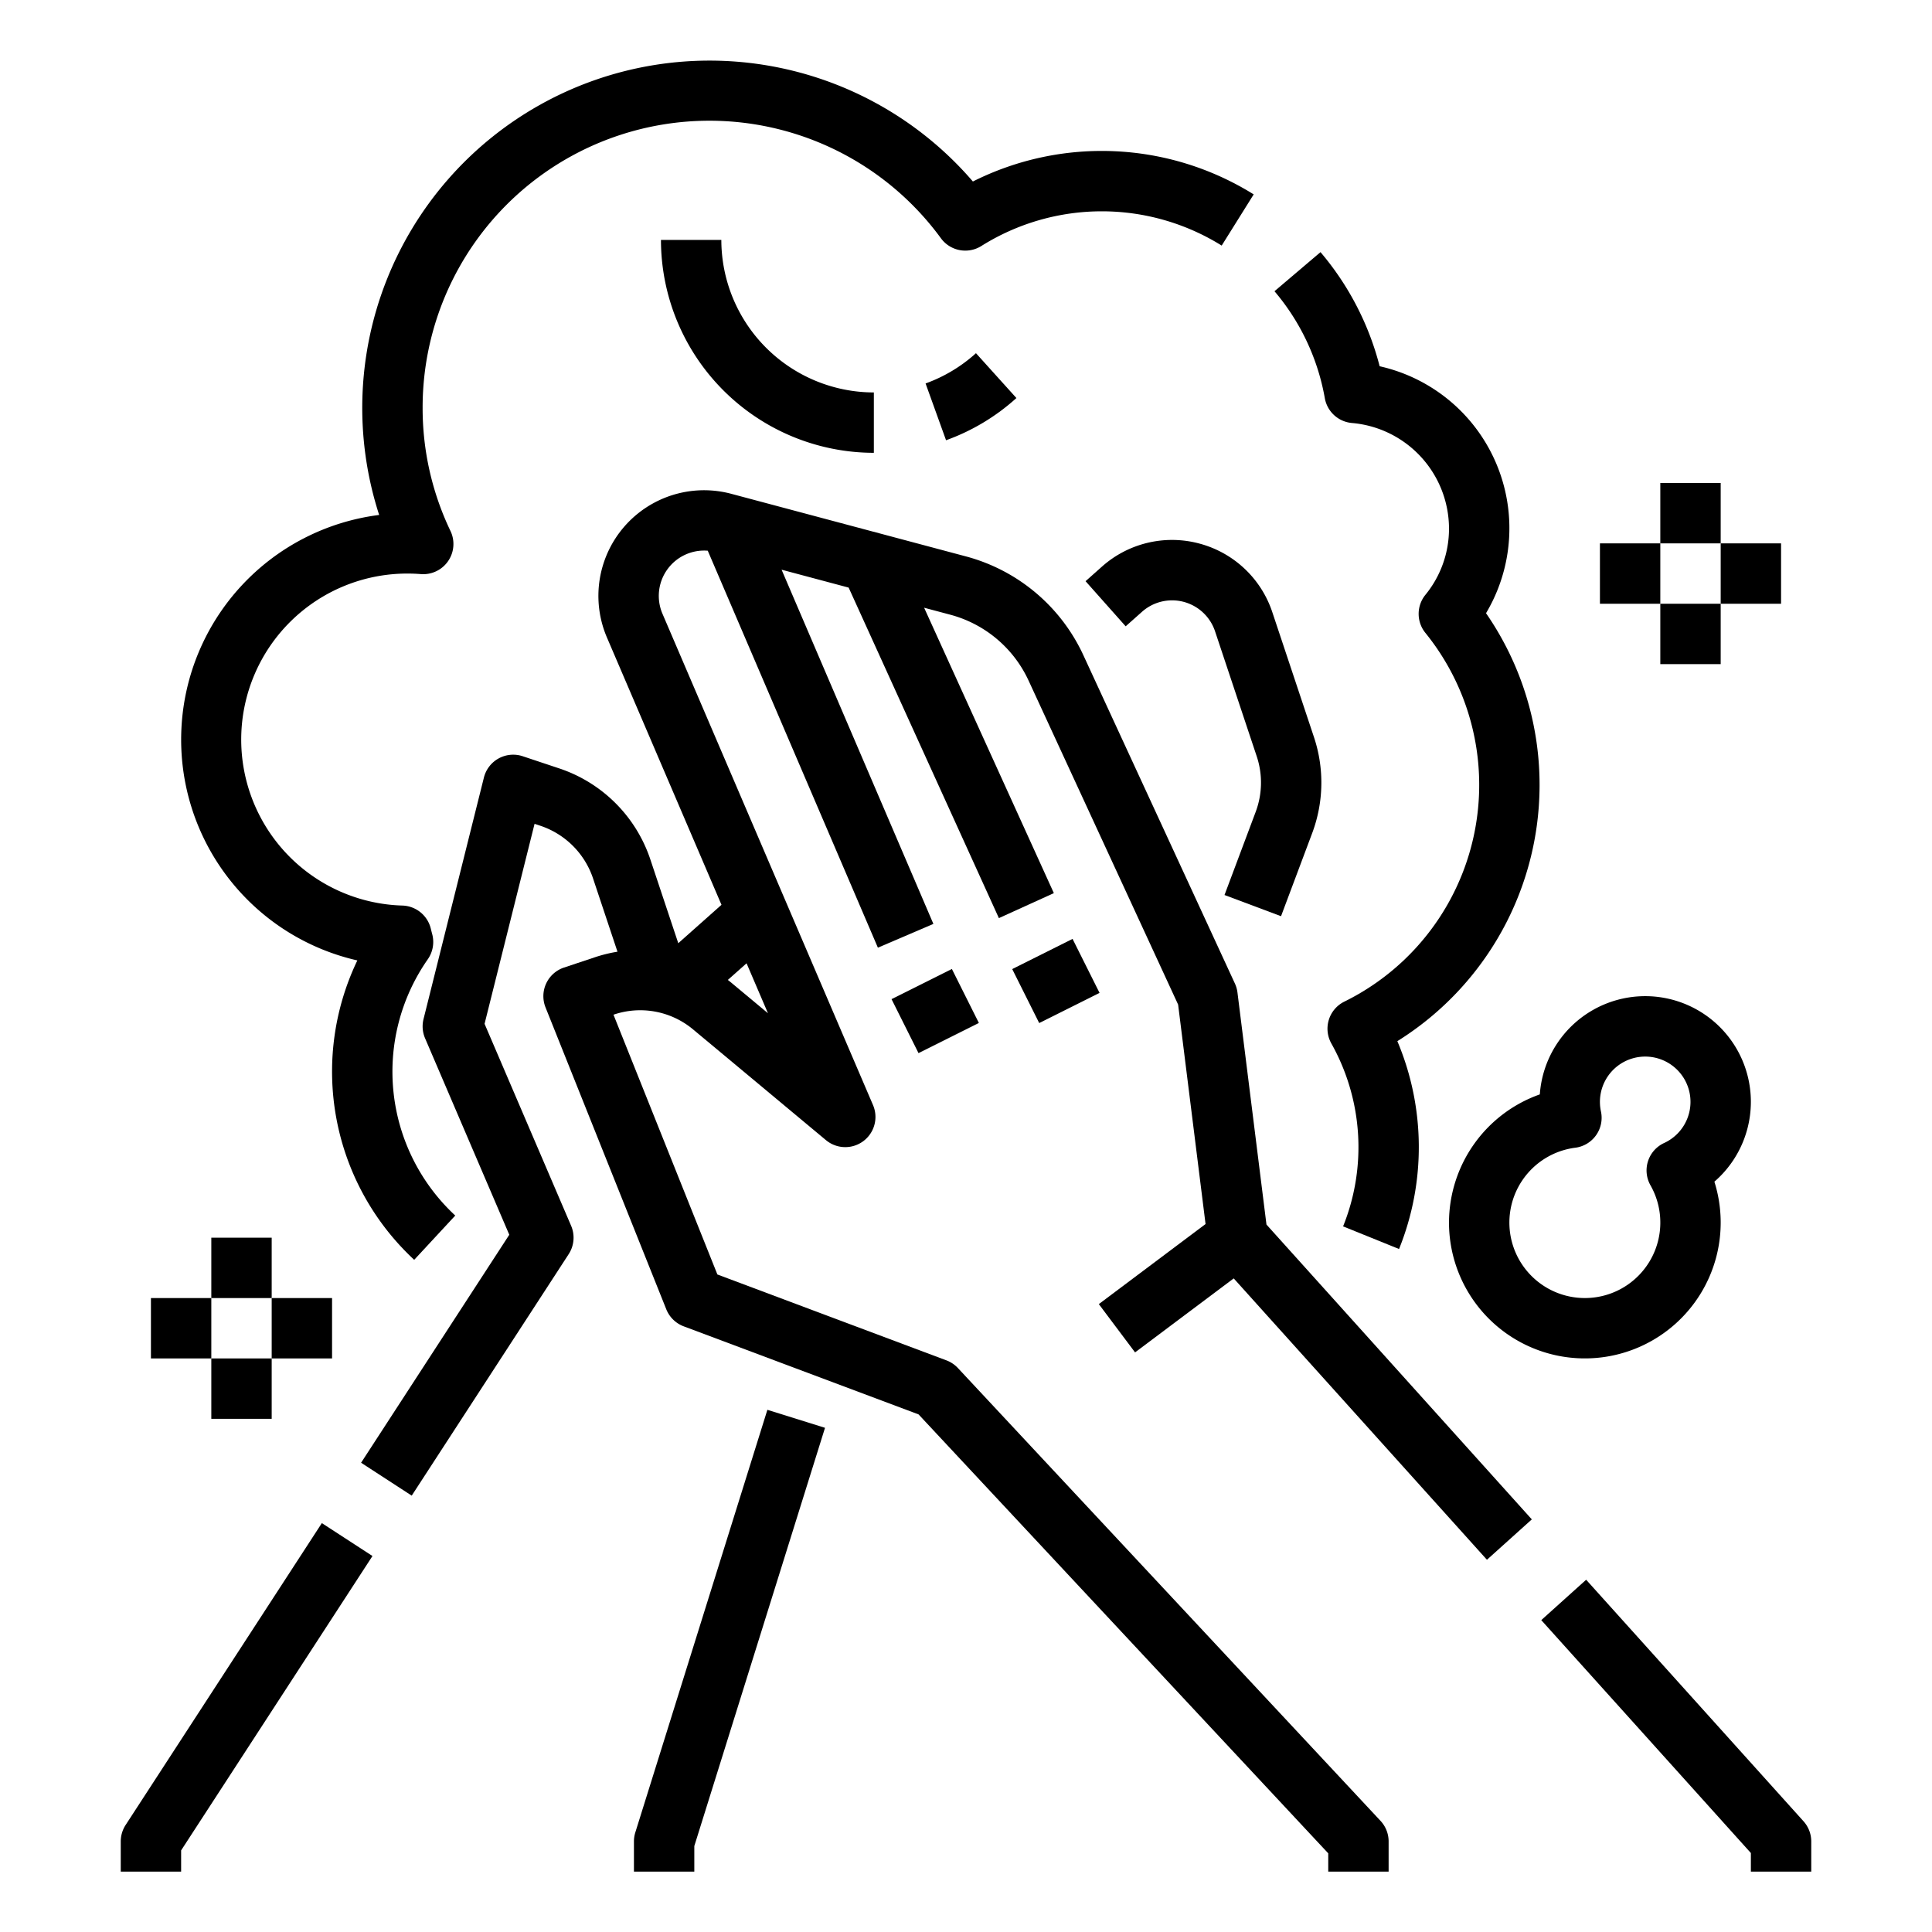 <svg id="Outline" height="512" viewBox="0 0 512 512" width="512" xmlns="http://www.w3.org/2000/svg"><g><path d="m94.7 254.524a68.065 68.065 0 0 0 15.068 79.342l10.88-11.732a52.011 52.011 0 0 1 -7.282-67.914 8 8 0 0 0 1.177-6.646q-.2-.747-.383-1.5a8 8 0 0 0 -7.527-6.093 44 44 0 0 1 1.367-87.981c1.175 0 2.362.047 3.529.14a8 8 0 0 0 7.852-11.424 75.292 75.292 0 0 1 -7.381-32.716 76 76 0 0 1 137.358-44.854 8 8 0 0 0 10.717 2.042 60.061 60.061 0 0 1 63.684-.105l8.482-13.566a76.089 76.089 0 0 0 -74.415-3.417 92.035 92.035 0 0 0 -157.344 88.367 60.015 60.015 0 0 0 -5.782 118.057z"/><path d="m358.315 112.1a28.134 28.134 0 0 1 25.685 27.9 27.674 27.674 0 0 1 -6.255 17.64 8 8 0 0 0 0 10.084 64.021 64.021 0 0 1 -21.486 97.719 8 8 0 0 0 -3.432 11.1 56.152 56.152 0 0 1 3.106 48.457l14.83 6a72.192 72.192 0 0 0 -.451-55.082 80.035 80.035 0 0 0 23.5-113.415 44 44 0 0 0 -28.19-65.442 75.916 75.916 0 0 0 -15.674-30.242l-12.197 10.36a59.859 59.859 0 0 1 13.336 28.33 8 8 0 0 0 7.228 6.591z"/><path d="m175.161 63.581a56.484 56.484 0 0 0 56.419 56.419v-16a40.465 40.465 0 0 1 -40.419-40.419z"/><path d="m245.287 101.619 5.426 15.052a56.11 56.11 0 0 0 18.645-11.186l-10.716-11.885a40.175 40.175 0 0 1 -13.355 8.019z"/><path d="m33.292 483.64a8 8 0 0 0 -1.292 4.36v8h16v-5.628l50.708-78.012-13.416-8.72z"/><path d="m168.364 485.614a8.01 8.01 0 0 0 -.364 2.386v8h16v-6.779l34.636-110.835-15.272-4.772z"/><path d="m317.849 144.048a27.925 27.925 0 0 0 -25.834 6.124l-4.33 3.849 10.63 11.958 4.33-3.849a12 12 0 0 1 19.355 5.17l11.05 33.15a22.062 22.062 0 0 1 -.272 14.682l-8.27 22.055 14.98 5.618 8.271-22.055a38.108 38.108 0 0 0 .47-25.359l-11.049-33.151a27.933 27.933 0 0 0 -19.331-18.192z"/><path d="m440 128h16v16h-16z"/><path d="m440 160h16v16h-16z"/><path d="m424 144h16v16h-16z"/><path d="m456 144h16v16h-16z"/><path d="m56 328h16v16h-16z"/><path d="m56 360h16v16h-16z"/><path d="m40 344h16v16h-16z"/><path d="m72 344h16v16h-16z"/><path d="m384 324a36 36 0 1 0 70.331-10.842 28 28 0 1 0 -46.263-23.132 36.088 36.088 0 0 0 -24.068 33.974zm33.452-19.84a8 8 0 0 0 6.817-9.619 12 12 0 1 1 16.74 8.368 8 8 0 0 0 -3.608 11.223 20 20 0 1 1 -19.949-9.972z"/><path d="m477.946 482.648-57.6-64-11.893 10.7 55.547 61.722v4.93h16v-8a8 8 0 0 0 -2.054-5.352z"/><path d="m327.938 263.008a8.033 8.033 0 0 0 -.674-2.361l-40.131-86.947a47.867 47.867 0 0 0 -31.215-26.264l-62.118-16.57a28 28 0 0 0 -32.952 38.085l30.352 70.832-11.45 10.178-7.42-22.26a38.184 38.184 0 0 0 -24.03-24.034l-9.77-3.256a8 8 0 0 0 -10.29 5.649l-16 64a8 8 0 0 0 .407 5.091l22.318 52.072-39.273 60.417 13.416 8.72 41.6-64a8 8 0 0 0 .646-7.511l-22.939-53.523 13.251-53.005 1.573.525a22.1 22.1 0 0 1 13.914 13.914l6.484 19.451a38.66 38.66 0 0 0 -6.022 1.484l-8.145 2.716a8 8 0 0 0 -4.9 10.56l32 80a8 8 0 0 0 4.619 4.52l62.242 23.341 108.569 116.321v4.847h16v-8a8 8 0 0 0 -2.151-5.458l-112-120a8 8 0 0 0 -3.04-2.033l-60.693-22.759-27.537-68.844.1-.032a21.864 21.864 0 0 1 21.041 3.971l35.162 29.3a8 8 0 0 0 12.475-9.3l-55.8-130.2a12.014 12.014 0 0 1 12.007-16.7l45.086 105.2 14.708-6.3-40.23-93.87 17.772 4.745 39.814 87.591 14.566-6.622-34.38-75.635 6.892 1.838a31.91 31.91 0 0 1 20.81 17.509l39.611 85.824 7.27 58.161-28.283 21.214 9.6 12.8 26.148-19.611 67.106 74.563 11.892-10.7-70.319-78.133zm-133.979-2.455q-.53-.441-1.071-.861l4.959-4.408 5.672 13.235z"/><path d="m239.056 260h17.889v16h-17.889z" transform="matrix(.894 -.447 .447 .894 -93.671 139.202)"/><path d="m271.056 252h17.889v16h-17.889z" transform="matrix(.894 -.447 .447 .894 -86.721 152.689)"/></g></svg>